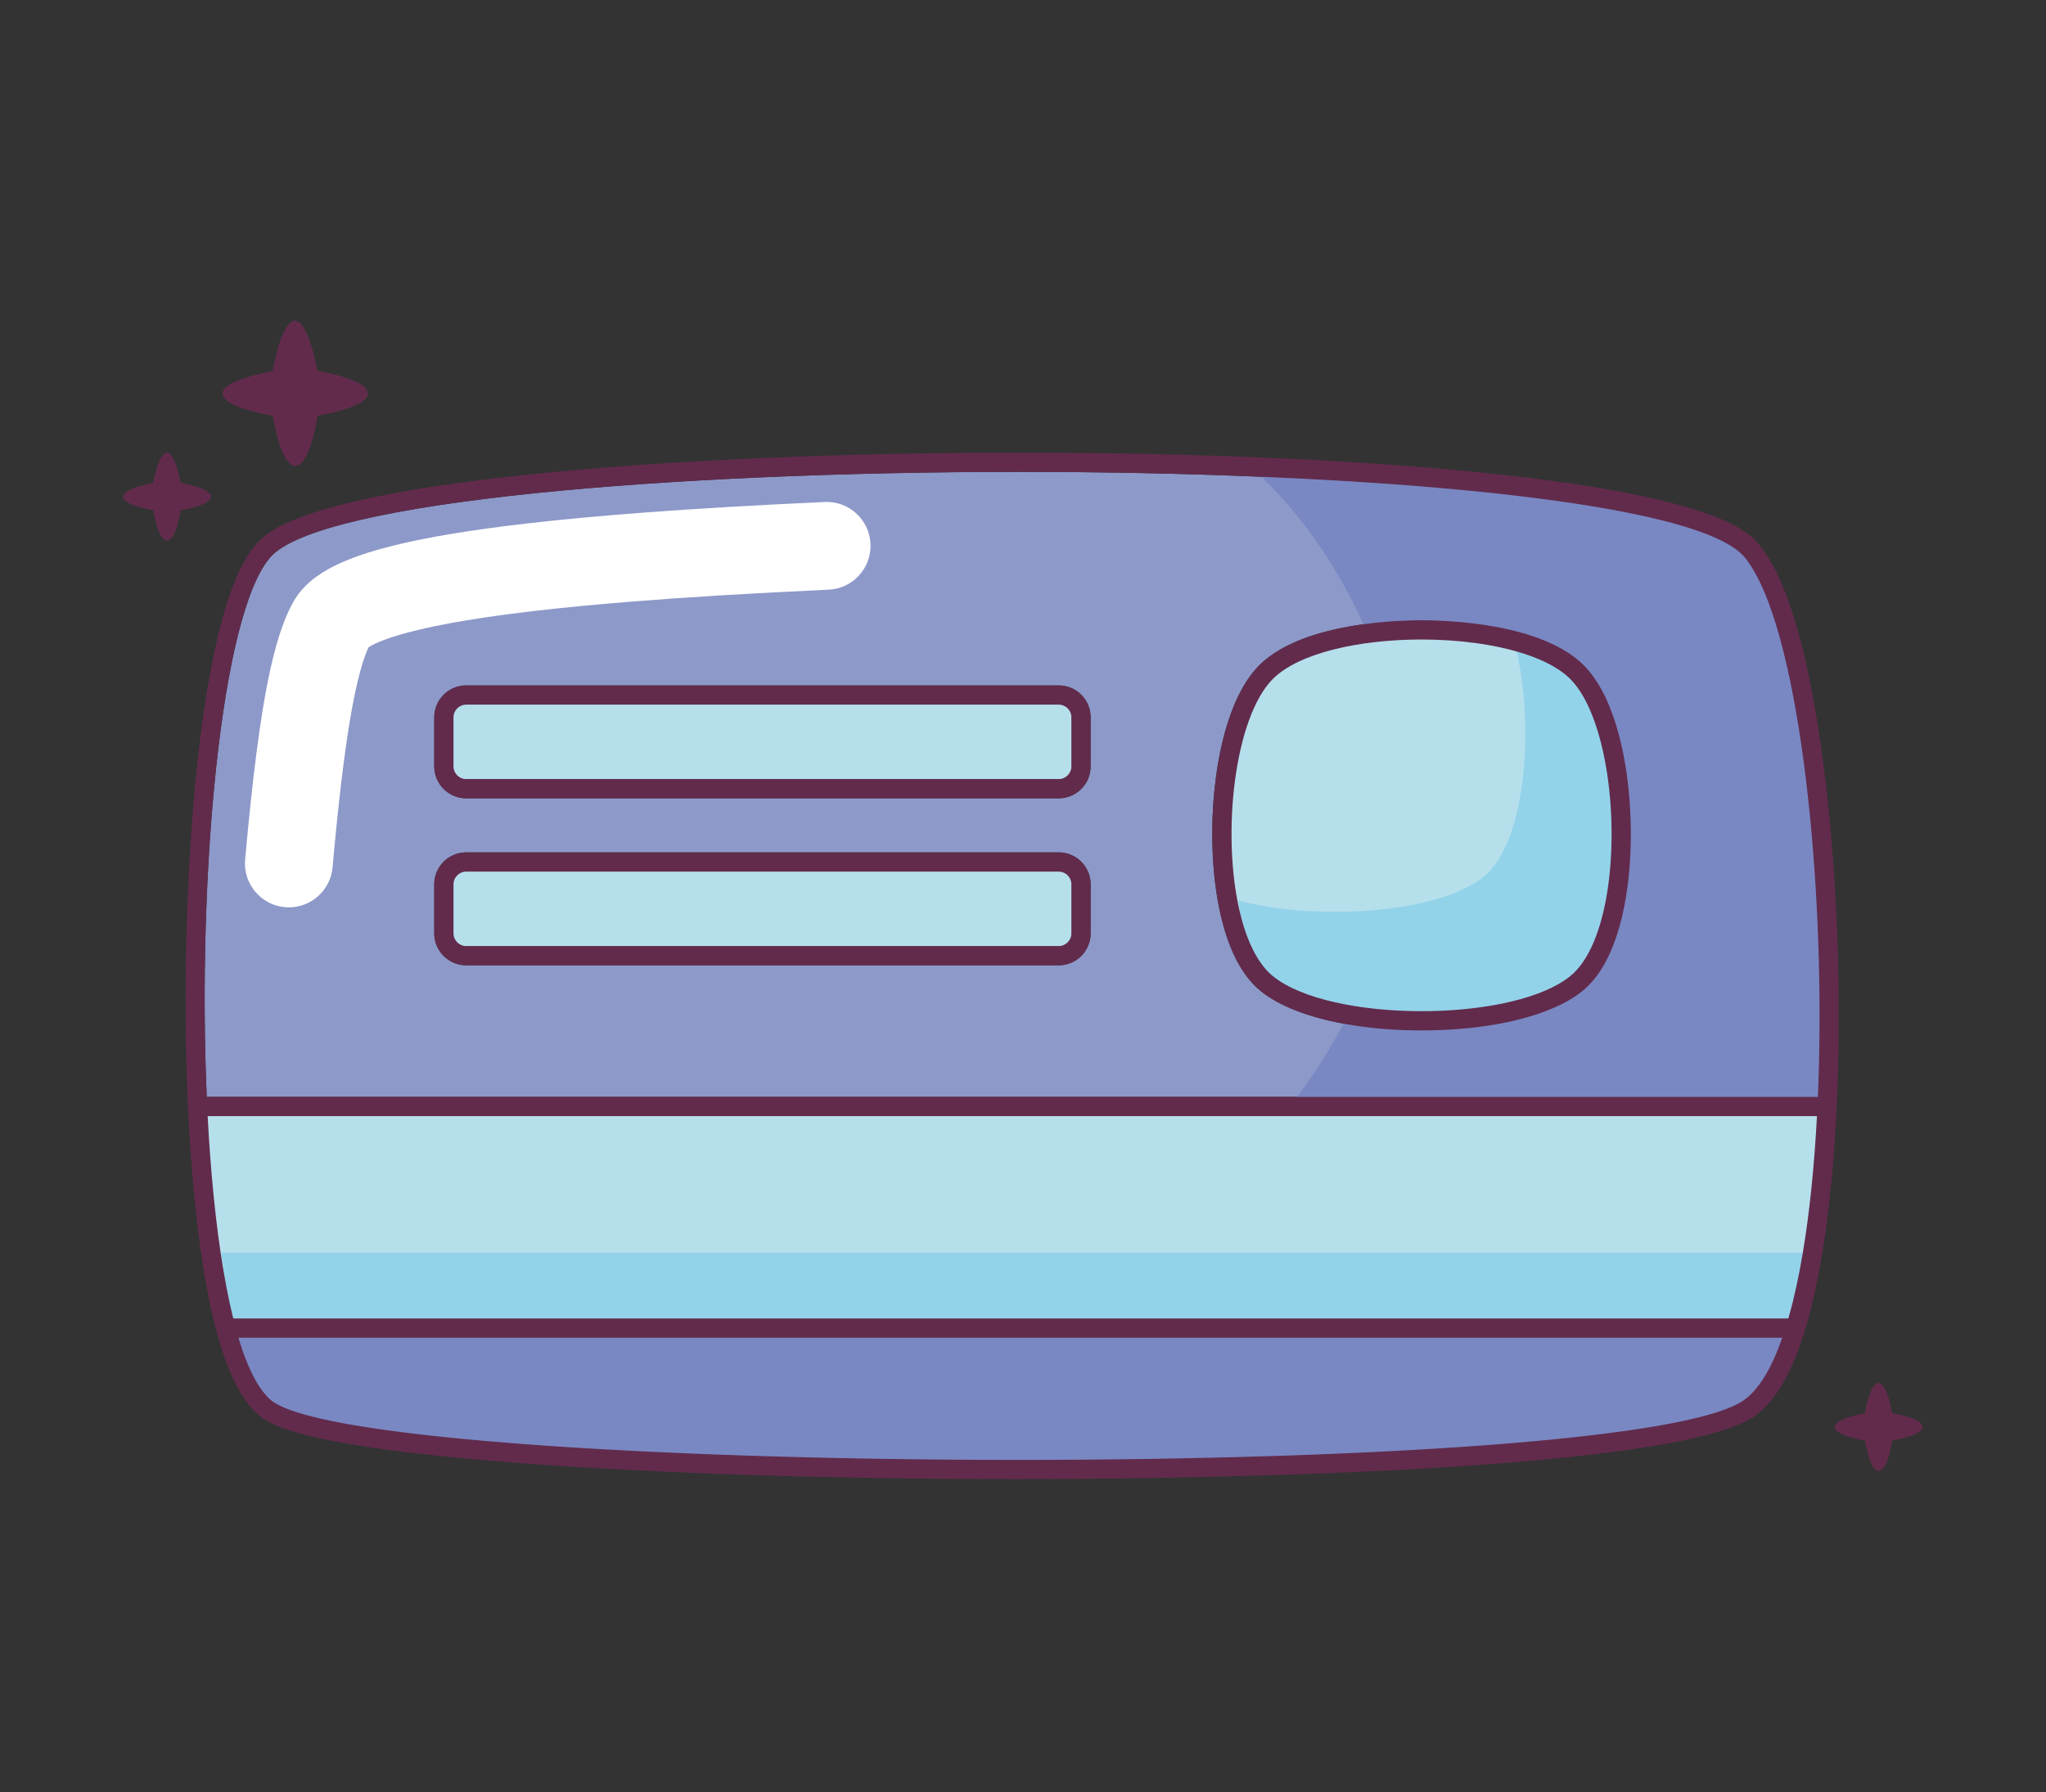 <?xml version="1.0" encoding="utf-8"?>
<!-- Generator: Adobe Illustrator 27.5.0, SVG Export Plug-In . SVG Version: 6.00 Build 0)  -->
<svg version="1.1" id="Capa_1" xmlns="http://www.w3.org/2000/svg" xmlns:xlink="http://www.w3.org/1999/xlink" x="0px" y="0px"
	 viewBox="0 0 2267 1986" style="enable-background:new 0 0 2267 1986;" xml:space="preserve">
<rect x="0" y="0" width="2267" height="1986" fill="#333333" stroke="none"/>
<path style="fill:#8D99C9;" d="M1511.246,691.715c-26.685-60.053-64.958-117.204-112.422-163.313
	c-86.48-3.653-177.683-5.469-269.121-5.469c-385.511,0-774.959,32.195-829.922,94.322c-55.507,62.74-81.202,355.597-70.713,598.436
	c0.342-0.016,0.672-0.104,1.016-0.104h1208.012c19.245-25.762,36.423-52.849,51.269-81.028c-39.57-7.288-71.983-19.714-92.37-36.188
	c-41.138-33.242-50.962-107.748-53.156-149.201c-4.013-75.823,10.348-170.741,51.481-211.873
	C1422.941,709.675,1470.714,697.248,1511.246,691.715z M410.858,715.039c-1.238,0.688-2.199,1.297-2.887,1.763
	c-1.035,2.099-2.246,4.83-3.519,8.208c-1.899,5.01-3.925,11.307-5.929,18.644c-4.027,14.692-7.954,33.509-11.582,55.35
	c-7.29,43.742-13.448,99.571-19.125,162.229v0c-2.394,26.388-25.727,45.838-52.115,43.444
	c-26.388-2.394-45.839-25.726-43.445-52.114c3.798-41.843,7.814-81.044,12.368-116.578c4.564-35.554,9.627-67.385,15.763-94.977
	c4.116-18.422,8.659-34.943,14.325-49.961c3.26-8.592,6.884-16.715,11.387-24.586c3.365-5.861,7.278-10.834,11.353-15.122
	c4.086-4.291,8.35-7.922,12.704-11.151c8.722-6.432,17.822-11.349,27.523-15.74c19.368-8.677,41.407-15.261,66.838-21.22
	c16.93-3.941,35.302-7.511,55.028-10.809c26.296-4.394,54.995-8.298,85.682-11.818c40.911-4.691,85.349-8.698,132.116-12.181
	c62.352-4.642,128.84-8.35,196.421-11.445c26.468-1.212,48.908,19.262,50.12,45.73c1.212,26.468-19.262,48.908-45.73,50.12
	c-77.335,3.542-152.935,7.885-221.773,13.463c-68.812,5.567-130.945,12.406-180.731,20.722
	c-33.139,5.508-60.873,11.768-80.462,18.115C424.031,708.702,415.561,712.372,410.858,715.039z M1208.431,1034.386
	c0,19.488-15.854,35.342-35.342,35.342H516.513c-19.488,0-35.342-15.854-35.342-35.342v-54.417
	c0-19.488,15.854-35.343,35.342-35.343h656.576c19.488,0,35.342,15.855,35.342,35.343V1034.386z M1208.431,849.337
	c0,19.488-15.854,35.342-35.342,35.342H516.513c-19.488,0-35.342-15.854-35.342-35.342v-54.417
	c0-19.487,15.854-35.342,35.342-35.342h656.576c19.488,0,35.342,15.854,35.342,35.342V849.337z"/>
<path style="fill:#93D3EA;" d="M1997.677,1386.978H244.352c-0.193,0-0.377,0.083-0.505,0.229c-0.128,0.151-0.182,0.344-0.154,0.536
	c0.799,5.388,1.71,11.151,2.782,17.621c0.232,1.4,0.468,2.795,0.706,4.185c1.949,11.442,4.06,22.478,6.273,32.807
	c0.279,1.302,0.557,2.588,0.841,3.879c1.299,5.903,2.408,10.682,3.49,15.039c0.073,0.296,0.339,0.505,0.646,0.505h1723.124
	c0.296,0,0.556-0.198,0.64-0.484c1.254-4.368,2.54-9.146,4.034-15.05c0.26-1.026,0.521-2.051,0.776-3.082l0.193-0.776
	c2.561-10.396,4.977-21.443,7.184-32.827c0.271-1.39,0.536-2.785,0.802-4.186c1.203-6.372,2.233-12.134,3.16-17.73
	C1998.343,1387.274,1998.046,1386.978,1997.677,1386.978z"/>
<path style="fill:#93D3EA;" d="M1373.517,1012.546c0.703,2.884,1.463,5.789,2.27,8.631l0.234,0.828
	c0.271,0.953,0.542,1.9,0.817,2.837c0.479,1.593,0.969,3.16,1.473,4.717c0.609,1.858,1.234,3.675,1.88,5.476
	c0.573,1.598,1.166,3.165,1.77,4.717c0.64,1.655,1.301,3.279,1.978,4.872l0.385,0.911c0.297,0.703,0.594,1.4,0.901,2.093
	c0.968,2.14,2.025,4.316,3.222,6.648c0.422,0.807,0.843,1.593,1.27,2.384c1.337,2.468,2.561,4.587,3.753,6.476
	c0.14,0.219,0.286,0.432,0.426,0.64l0.308,0.453c1.197,1.848,2.493,3.696,3.847,5.487l0.38,0.51
	c0.203,0.271,0.406,0.541,0.609,0.807c1.473,1.874,3.04,3.686,4.654,5.394c0.229,0.245,0.463,0.479,0.698,0.713l0.343,0.344
	c1.937,1.968,3.603,3.498,5.242,4.826c7.835,6.325,17.955,12.072,30.084,17.075c22.27,9.193,51.385,15.862,84.208,19.282
	l2.613,0.271c7.22,0.708,14.602,1.26,21.947,1.64c8.798,0.463,17.637,0.697,26.273,0.697c67.393,0,126.707-12.795,158.676-34.232
	c2.311-1.547,4.482-3.139,6.45-4.732c24.909-20.125,36.164-61.776,41.213-93.172c6.507-40.423,6.507-88.357,0-131.517
	c-0.161-1.093-0.339-2.187-0.516-3.275c-1.072-6.762-2.332-13.509-3.753-20.052c-1.093-5.06-2.124-9.417-3.144-13.327
	c-1.947-7.45-4.128-14.592-6.476-21.224c-7.496-21.146-16.674-37.242-27.273-47.841c-1.687-1.681-3.597-3.394-5.674-5.081
	c-0.516-0.416-1.062-0.817-1.609-1.223l-1.452-1.083c-1.088-0.817-2.171-1.634-3.332-2.426c-0.854-0.578-1.754-1.135-2.661-1.697
	l-1.447-0.901c-0.953-0.599-1.911-1.197-2.91-1.77c-1.437-0.828-2.936-1.624-4.451-2.411l-0.479-0.255
	c-0.869-0.453-1.744-0.911-2.64-1.354c-1.666-0.817-3.472-1.661-5.356-2.499c-0.885-0.395-1.776-0.786-2.687-1.176
	c-2.197-0.932-4.258-1.764-6.299-2.545c-0.698-0.266-1.395-0.526-2.098-0.781c-2.624-0.968-5.024-1.811-7.34-2.577l-1.276-0.406
	c-3.082-0.989-5.872-1.838-8.532-2.592c-0.224-0.052-0.464-0.01-0.641,0.156c-0.172,0.161-0.245,0.401-0.192,0.63
	c19.579,87.982,9.579,211.732-36.081,248.625c-51.963,41.994-188.941,48.361-272.118,25.805c-0.219-0.062-0.458,0.005-0.625,0.156
	c-0.166,0.156-0.245,0.385-0.203,0.614c0.781,4.139,1.671,8.371,2.645,12.567
	C1373.048,1010.646,1373.283,1011.598,1373.517,1012.546z"/>
<path style="fill:#7988C3;" d="M2006.011,903.044c-11.468-115.296-30.922-206.537-54.795-256.965
	c-5.721-12.077-11.749-21.921-17.918-29.256c-1.026-1.213-2.27-2.494-3.904-4.019c-0.349-0.328-0.708-0.651-1.073-0.973
	c-1.661-1.463-3.233-2.738-4.821-3.894l-0.478,0.478c0,0-0.001,0-0.001,0l0.25-0.639c-1.552-1.119-3.358-2.316-5.524-3.654
	c-0.489-0.302-0.983-0.609-1.489-0.906c-2.389-1.421-4.482-2.588-6.564-3.66c-0.12-0.067-0.245-0.13-0.37-0.187l-0.177-0.089
	c-1.999-1.026-4.294-2.129-7.017-3.373l-0.296-0.13c-0.51-0.235-1.02-0.464-1.541-0.693c-2.842-1.26-5.555-2.4-8.288-3.478
	c-0.26-0.104-0.541-0.208-0.854-0.322c-2.697-1.057-5.528-2.103-8.407-3.118c-0.723-0.266-1.437-0.516-2.171-0.77
	c-3.456-1.197-6.695-2.27-9.901-3.285l-1.208-0.365c-3.108-0.968-6.387-1.947-9.745-2.905l-0.401-0.115
	c-0.656-0.193-1.312-0.38-1.973-0.562c-3.977-1.125-7.731-2.134-11.469-3.103l-1.53-0.385c-3.587-0.911-7.273-1.817-11.031-2.712
	l-0.854-0.203c-0.573-0.135-1.145-0.271-1.723-0.406c-4.524-1.056-8.756-2.009-12.931-2.91l-1.848-0.39
	c-4.019-0.854-8.121-1.703-12.301-2.541l-2.645-0.526c-4.69-0.927-9.464-1.833-14.352-2.728l-2.155-0.385
	c-4.435-0.802-8.949-1.593-13.54-2.374l-2.634-0.448c-5.138-0.864-10.37-1.707-15.7-2.551l-2.4-0.37
	c-4.862-0.75-9.797-1.494-14.81-2.223l-2.525-0.37c-5.565-0.802-11.224-1.587-16.965-2.358l-2.687-0.359
	c-5.258-0.697-10.583-1.384-15.981-2.061l-2.348-0.296c-5.987-0.745-12.052-1.468-18.189-2.181
	c-0.948-0.109-1.895-0.219-2.838-0.323c-5.736-0.661-11.531-1.307-17.387-1.936l-1.89-0.208c-6.387-0.682-12.853-1.354-19.381-2.004
	l-2.988-0.296c-6.148-0.604-12.348-1.203-18.62-1.786l-1.557-0.146c-6.731-0.619-13.54-1.233-20.406-1.817l-3.15-0.276
	c-6.543-0.557-13.15-1.104-19.813-1.63l-1.145-0.094c-7.09-0.562-14.253-1.109-21.473-1.64l-2.978-0.213
	c-7.147-0.521-14.337-1.031-21.708-1.526c-7.428-0.505-14.925-0.989-22.468-1.457l-3.087-0.188
	c-14.685-0.911-29.985-1.775-45.467-2.582l-3.316-0.172c-15.06-0.776-30.755-1.51-46.649-2.191l-1.561-0.068
	c-0.266,0.031-0.531,0.151-0.635,0.406c-0.109,0.255-0.047,0.552,0.151,0.744c45.811,44.504,84.635,100.902,112.272,163.106
	c0.125,0.271,0.411,0.448,0.697,0.39c27.617-3.774,51.808-4.336,63.77-4.336c30.401,0,133.173,3.586,179.311,49.73
	c40.99,40.984,55.295,135.687,51.287,211.362c-2.187,41.339-11.963,115.63-52.906,148.717
	c-33.644,27.184-100.07,43.41-177.692,43.41c-30.297,0-59.1-2.478-85.618-7.361c-0.281-0.021-0.573,0.089-0.708,0.343
	c-14.68,27.867-31.911,55.102-51.214,80.944c-0.151,0.203-0.172,0.474-0.057,0.698c0.109,0.229,0.344,0.369,0.593,0.369h575.159
	c0.156,0,0.302,0.021,0.448,0.042c0.167,0.026,0.339,0.047,0.51,0.057h0.031c0.166,0,0.328-0.063,0.448-0.177
	c0.135-0.12,0.208-0.287,0.219-0.464c4.201-99.908,1.161-209.722-8.558-309.22L2006.011,903.044z"/>
<path style="fill:#7988C3;" d="M1974.808,1481.768H264.22c-0.211,0-0.408,0.099-0.534,0.271c-0.127,0.166-0.164,0.385-0.104,0.588
	c0.589,1.968,1.19,3.889,1.793,5.799l0.328,1.046c0.187,0.599,0.375,1.197,0.564,1.78c1.034,3.17,2.072,6.206,3.082,9.006
	c0.182,0.505,0.365,0.99,0.547,1.479l0.323,0.859c0.833,2.254,1.679,4.457,2.538,6.596c0.344,0.854,0.69,1.718,1.038,2.556
	c1.218,2.926,2.306,5.419,3.324,7.616l0.203,0.443c1.048,2.244,2.212,4.571,3.555,7.111c0.276,0.526,0.56,1.041,0.841,1.551
	l0.234,0.427c0.971,1.77,1.981,3.509,2.996,5.169l0.31,0.51c0.19,0.323,0.38,0.641,0.573,0.943c1.278,2.014,2.593,3.936,3.907,5.711
	c0.177,0.239,0.359,0.469,0.541,0.698l0.359,0.458c1.059,1.385,2.163,2.722,3.282,3.983l0.208,0.234
	c0.315,0.354,0.632,0.708,0.953,1.052c1.595,1.702,2.951,3.019,4.266,4.149c0.791,0.677,1.684,1.364,2.65,2.035
	c0.164,0.12,0.346,0.234,0.531,0.349l0.432,0.281c0.695,0.458,1.388,0.921,2.163,1.38c0.242,0.146,0.508,0.286,0.773,0.427
	l0.856,0.473c0.633,0.354,1.266,0.708,1.957,1.062c0.32,0.161,0.661,0.323,1.002,0.484l1.213,0.578
	c0.593,0.291,1.189,0.578,1.832,0.869c0.395,0.178,0.814,0.349,1.236,0.526l1.237,0.52c0.664,0.286,1.322,0.568,2.028,0.849
	c0.45,0.177,0.924,0.354,1.398,0.531l1.522,0.578c0.664,0.25,1.327,0.505,2.025,0.755c0.5,0.177,1.02,0.354,1.543,0.531l0.999,0.339
	c0.94,0.323,1.866,0.646,2.85,0.963c0.599,0.192,1.226,0.385,1.851,0.583l1.655,0.515c0.758,0.234,1.518,0.474,2.311,0.708
	l3.894,1.109c0.762,0.219,1.533,0.437,2.327,0.656c0.773,0.203,1.569,0.411,2.366,0.619l0.791,0.208
	c1.158,0.307,2.306,0.609,3.506,0.911l3.93,0.958c1.034,0.249,2.064,0.499,3.129,0.749c0.987,0.229,2.004,0.458,3.019,0.687
	l1.158,0.26c1.085,0.239,2.171,0.484,3.285,0.729c0.929,0.203,1.882,0.401,2.838,0.599l1.022,0.214
	c1.323,0.281,2.64,0.557,3.998,0.838l4.36,0.859c1.294,0.255,2.588,0.51,3.91,0.76l2.757,0.516l39.051,6.398
	c1.648,0.239,3.293,0.479,4.963,0.713c1.328,0.187,2.665,0.375,4.014,0.557l6.382,0.88l27.726,3.478
	c1.801,0.213,3.611,0.426,5.435,0.635c2.038,0.234,4.097,0.469,6.164,0.698c1.845,0.208,3.696,0.416,5.565,0.619l12.007,1.28
	c2.137,0.224,4.284,0.442,6.445,0.661c1.944,0.198,3.899,0.396,5.864,0.589c2.191,0.219,4.396,0.437,6.614,0.65
	c1.988,0.193,3.987,0.385,5.994,0.573l33.114,2.957c2.088,0.177,4.186,0.349,6.291,0.52c2.4,0.198,4.807,0.396,7.233,0.589
	l6.507,0.515c2.439,0.193,4.883,0.38,7.346,0.568c2.147,0.166,4.313,0.328,6.476,0.489l7.603,0.562
	c2.191,0.161,4.401,0.317,6.611,0.473l14.321,1c2.642,0.182,5.284,0.359,7.944,0.536l14.75,0.953
	c2.205,0.141,4.43,0.276,6.651,0.416l8.308,0.51c2.259,0.135,4.534,0.271,6.804,0.401l0.169,0.011
	c2.71,0.161,5.419,0.323,8.147,0.479l23.027,1.27c2.658,0.141,5.31,0.281,7.981,0.422l23.952,1.193
	c2.548,0.125,5.091,0.245,7.652,0.364c2.645,0.125,5.31,0.25,7.968,0.37l0.312,0.016c2.631,0.119,5.26,0.239,7.905,0.354
	c2.571,0.115,5.164,0.229,7.746,0.339l8.54,0.369c2.655,0.109,5.326,0.219,7.991,0.323l8.436,0.344
	c2.751,0.109,5.523,0.219,8.287,0.323l93.201,3.035c11.536,0.307,23.137,0.599,34.8,0.864l77.302,1.426
	c3.735,0.057,7.47,0.109,11.211,0.156l35.638,0.406l89.996,0.432l35.186-0.057l87.685-0.703l72.839-1.218
	c26.893-0.562,53.676-1.25,79.595-2.046l0.719-0.021c4.009-0.12,8.001-0.25,11.989-0.38l4.774-0.156
	c3.847-0.125,7.668-0.255,11.495-0.39l4.841-0.167c3.857-0.135,7.694-0.276,11.531-0.416l4.804-0.177
	c3.608-0.135,7.194-0.276,10.781-0.416l5.424-0.214c3.56-0.14,7.095-0.286,10.63-0.437l37.101-1.645
	c3.29-0.156,6.559-0.318,9.828-0.479l21.151-1.078c3.061-0.161,6.101-0.328,9.141-0.495l5.992-0.328
	c3.102-0.172,6.184-0.349,9.266-0.526l5.664-0.328c2.977-0.177,5.929-0.354,8.886-0.531l5.94-0.365
	c3.051-0.188,6.07-0.38,9.089-0.573l20.026-1.323c2.853-0.193,5.685-0.39,8.511-0.588l5.648-0.401
	c2.832-0.203,5.638-0.411,8.438-0.619l5.466-0.406c2.826-0.213,5.627-0.427,8.418-0.646c1.775-0.135,3.556-0.276,5.315-0.416
	c2.754-0.219,5.487-0.438,8.21-0.661c1.77-0.141,3.54-0.287,5.299-0.432c2.697-0.224,5.372-0.453,8.038-0.682
	c1.739-0.146,3.472-0.297,5.195-0.448l20.516-1.864c1.811-0.172,3.613-0.344,5.408-0.521c2.405-0.229,4.8-0.463,7.179-0.697
	l5.221-0.526c2.384-0.239,4.758-0.484,7.121-0.729l5.044-0.531c2.343-0.25,4.67-0.5,6.981-0.755
	c1.666-0.182,3.321-0.365,4.971-0.552c2.249-0.25,4.487-0.505,6.705-0.76c1.661-0.188,3.306-0.38,4.94-0.573l6.538-0.781
	l26.591-3.436c1.973-0.271,3.93-0.542,5.867-0.818l4.529-0.656c1.911-0.276,3.811-0.557,5.685-0.838l4.394-0.672
	c1.833-0.281,3.66-0.568,5.451-0.854c1.062-0.161,2.114-0.333,3.155-0.505l1.229-0.198c1.723-0.281,3.441-0.562,5.143-0.849
	c1.432-0.239,2.842-0.484,4.248-0.729l1.65-0.286c1.119-0.193,2.238-0.385,3.336-0.583c1.364-0.245,2.702-0.489,4.045-0.739
	c1.609-0.291,3.222-0.588,4.8-0.89c1.218-0.229,2.411-0.464,3.608-0.698l1.785-0.349c1.046-0.208,2.093-0.411,3.113-0.62
	l3.717-0.771c1.484-0.307,2.978-0.619,4.425-0.932c1.145-0.245,2.269-0.495,3.394-0.75l0.219-0.052
	c1.385-0.302,2.775-0.614,4.123-0.921c0.776-0.182,1.526-0.365,2.28-0.542l1.775-0.427c1.124-0.27,2.254-0.536,3.352-0.812
	c0.895-0.219,1.764-0.442,2.634-0.666l1.895-0.489c0.833-0.219,1.661-0.432,2.468-0.646c0.833-0.224,1.64-0.448,2.447-0.677
	l1.791-0.494c0.802-0.224,1.598-0.442,2.368-0.666c0.776-0.229,1.526-0.453,2.275-0.682l1.484-0.447
	c0.828-0.25,1.656-0.5,2.452-0.75c0.693-0.219,1.359-0.442,2.025-0.661l1.978-0.651c0.614-0.203,1.223-0.401,1.817-0.603
	c0.609-0.214,1.192-0.427,1.77-0.635l1.588-0.578c0.687-0.245,1.374-0.489,2.035-0.734c0.557-0.213,1.088-0.427,1.619-0.646
	l1.833-0.729c0.515-0.203,1.025-0.406,1.52-0.614c0.489-0.208,0.953-0.416,1.416-0.625l1.734-0.77
	c0.479-0.214,0.958-0.422,1.411-0.635c0.557-0.265,1.083-0.536,1.608-0.806l1.005-0.5c0.51-0.25,1.026-0.505,1.499-0.76
	c0.51-0.271,0.979-0.546,1.452-0.823l1.208-0.692c0.349-0.193,0.697-0.39,1.02-0.588c0.672-0.416,1.281-0.833,1.895-1.255
	l0.734-0.489c0.203-0.13,0.411-0.26,0.599-0.396c16.07-11.593,30.287-34.873,42.26-69.184c0.068-0.203,0.036-0.427-0.088-0.604
	C1975.225,1481.872,1975.022,1481.768,1974.808,1481.768z"/>
<path style="fill:#B6DFEC;" d="M2013.226,1236.246H230.083c-0.182,0-0.357,0.073-0.484,0.208c-0.125,0.13-0.19,0.312-0.182,0.494
	c2.951,56.066,7.746,106.634,14.272,150.643c-0.005,0.047-0.003,0.099,0.005,0.151c0.799,5.388,1.71,11.151,2.782,17.621
	c0.055,0.328,0.339,0.557,0.659,0.557c0.036,0,0.073-0.005,0.109-0.011c0.361-0.057,0.609-0.401,0.549-0.765
	c-0.013-0.068-0.023-0.135-0.034-0.203c-0.901-5.43-1.773-10.979-2.616-16.632h1752.534c0.328,0,0.603-0.234,0.656-0.557
	c7.34-43.942,12.577-94.677,15.56-150.805c0.01-0.182-0.057-0.364-0.182-0.494
	C2013.585,1236.319,2013.408,1236.246,2013.226,1236.246z"/>
<path style="fill:#B6DFEC;" d="M1680.753,722.728c-0.002,0.057-0.39-1.512-0.713-1.603c-0.047-0.016-0.094-0.021-0.141-0.026
	c-29.949-8.454-66.742-13.066-104.796-13.066c-74.822,0-138.113,16.809-165.183,43.868c-42.15,42.156-55.092,162.169-39.75,245.033
	c0,0.058,0,0.115,0.01,0.177c0.781,4.139,1.671,8.371,2.645,12.567c0.083,0.354,0.422,0.588,0.802,0.5
	c0.359-0.083,0.583-0.443,0.5-0.802c-0.87-3.727-1.677-7.553-2.416-11.463c30.959,8.257,69.184,12.551,107.712,12.551
	c65.472,0,131.772-12.416,164.537-38.887C1689.811,934.528,1700.092,811.022,1680.753,722.728z"/>
<path style="fill:#B6DFEC;" d="M516.513,864.022h656.579c8.1,0,14.685-6.586,14.685-14.685v-54.415
	c0-8.095-6.585-14.685-14.685-14.685H516.513c-8.098,0-14.686,6.59-14.686,14.685v54.415
	C501.827,857.436,508.415,864.022,516.513,864.022z"/>
<path style="fill:#B6DFEC;" d="M516.513,1049.074h656.579c8.1,0,14.685-6.59,14.685-14.685v-54.421
	c0-8.095-6.585-14.686-14.685-14.686H516.513c-8.098,0-14.686,6.591-14.686,14.686v54.421
	C501.827,1042.484,508.415,1049.074,516.513,1049.074z"/>
<path style="fill:#FFFFFF;" d="M913.735,556.311c-74.486,3.41-138.743,7.153-196.438,11.442
	c-48.981,3.649-93.443,7.747-132.145,12.187c-31.69,3.639-60.53,7.616-85.715,11.827c-20.513,3.426-38.527,6.966-55.071,10.812
	c-27.89,6.539-49.166,13.296-66.961,21.26c-10.977,4.971-19.761,10-27.643,15.815c-4.807,3.561-8.99,7.236-12.793,11.229
	c-4.584,4.825-8.329,9.813-11.448,15.247c-4.196,7.335-7.829,15.18-11.434,24.686c-5.302,14.055-9.865,29.959-14.352,50.047
	c-5.685,25.571-10.843,56.659-15.773,95.041c-4.123,32.182-8.168,70.319-12.369,116.598c-2.423,26.716,17.335,50.417,44.048,52.838
	c1.489,0.135,2.965,0.203,4.433,0.203c24.852,0,46.117-19.027,48.405-44.249c6.429-70.959,12.504-122.49,19.121-162.184
	c3.662-22.046,7.553-40.646,11.564-55.279c1.944-7.116,3.933-13.368,5.914-18.59c1.091-2.9,2.238-5.586,3.412-7.986
	c0.581-0.39,1.484-0.963,2.694-1.64c5.338-3.025,14.388-6.71,24.212-9.854c19.633-6.362,47.424-12.619,80.363-18.095
	c47.008-7.85,107.797-14.815,180.678-20.708c63.046-5.112,135.58-9.516,221.75-13.467c26.789-1.229,47.588-24.024,46.365-50.818
	C963.324,575.88,940.555,555.005,913.735,556.311z"/>
<path style="fill:#622B4C;" d="M2096.851,1566.174l-0.214-0.214c-0.807-4.274-6.596-33.342-15.07-33.342h-0.026
	c-9.423,0.068-14.576,30.23-15.086,33.348l-0.213,0.214c-4.28,0.78-33.343,6.387-33.343,15.091c0,9.428,30.209,14.582,33.343,15.092
	l0.213,0.213c0.495,3.123,5.518,33.348,15.092,33.348c9.88,0,14.633-30.209,15.102-33.353l0.208-0.208
	c3.134-0.51,33.343-5.664,33.343-15.092C2130.199,1571.843,2099.974,1566.684,2096.851,1566.174z"/>
<path style="fill:#622B4C;" d="M233.68,550.346c0-9.428-30.219-14.581-33.345-15.092l-0.221-0.219
	c-0.805-4.268-6.588-33.337-15.06-33.337h-0.029c-9.425,0.062-14.581,30.23-15.089,33.343l-0.219,0.219
	c-4.282,0.781-33.34,6.382-33.34,15.086c0,9.428,30.219,14.581,33.345,15.092l0.213,0.213c0.495,3.129,5.521,33.348,15.094,33.348
	c9.875,0,14.625-30.204,15.094-33.353l0.211-0.208C203.461,564.927,233.68,559.774,233.68,550.346z"/>
<path style="fill:#622B4C;" d="M301.842,460.604l0.554,0.557c0.674,4.306,8.977,55.228,24.688,55.228
	c16.218,0,24.05-50.891,24.688-55.232l0.552-0.552c4.31-0.692,55.227-9.214,55.227-24.685c0-15.472-50.93-23.993-55.227-24.686
	l-0.562-0.562c-0.799-4.233-10.711-55.217-24.641-55.217h-0.042c-15.466,0.104-23.991,50.932-24.683,55.227l-0.557,0.557
	c-4.248,0.776-55.225,10.364-55.225,24.68C246.614,451.39,297.529,459.912,301.842,460.604z"/>
<path style="fill:#622B4C;" d="M2034.256,1242.658c0.072-1.282,0.155-2.538,0.223-3.826c0.057-0.633,0.085-1.274,0.085-1.922
	c0-0.03-0.009-0.058-0.009-0.089c5.329-101.218,3.209-214.816-6.565-321.05c-8.429-91.612-29.885-253.995-78.888-312.243
	c-10.781-12.814-43.587-51.809-294.411-78.482c-142.115-15.113-328.56-23.436-524.987-23.436
	c-199.923,0.001-392.095,8.516-541.118,23.978c-260.047,26.981-293.712,65.033-304.775,77.538
	c-67.599,76.409-86.453,410.78-75.013,634.757c0.002,0.05-0.01,0.098-0.008,0.148c0.036,0.693,0.08,1.37,0.117,2.061
	c0.575,11.032,1.224,21.793,1.945,32.234c11.233,162.788,36.484,262.093,75.05,295.155c11.363,9.741,41.546,35.616,300.222,54.653
	c149.372,10.993,341.856,17.046,541.994,17.046c120.116,0,724.022-3.403,817.144-70.596c22.979-16.58,41.842-50.418,56.493-100.807
	c0.088-0.266,0.218-0.508,0.295-0.779c0.294-1.022,0.573-2.103,0.862-3.139c0.433-1.539,0.859-3.106,1.285-4.674
	c0.795-2.948,1.574-5.962,2.343-9.02c1.226-4.848,2.413-9.849,3.571-14.963c0.207-0.918,0.419-1.809,0.624-2.736
	c0.865-3.898,1.705-7.887,2.531-11.935c0.004-0.021,0.008-0.042,0.012-0.061c4.603-22.576,8.627-47.377,12.001-74.63
	c0.332-2.688,0.62-5.492,0.94-8.217c0.105-0.898,0.206-1.811,0.31-2.714c0.919-7.99,1.779-16.12,2.583-24.396
	c0.209-2.157,0.424-4.301,0.627-6.478c0.366-3.953,0.718-7.929,1.058-11.94c0.315-3.693,0.609-7.432,0.902-11.18
	c0.367-4.731,0.721-9.484,1.053-14.285c0.33-4.753,0.647-9.534,0.943-14.367C2033.89,1249.073,2034.076,1245.875,2034.256,1242.658z
	 M1932.786,1551.293c-0.312,0.225-0.682,0.446-1.01,0.67c-0.706,0.483-1.4,0.968-2.177,1.445c-0.514,0.317-1.097,0.627-1.64,0.942
	c-0.663,0.381-1.297,0.766-2.004,1.144c-0.634,0.34-1.338,0.673-2.007,1.01c-0.69,0.346-1.35,0.695-2.078,1.038
	c-0.717,0.339-1.502,0.673-2.256,1.009c-0.756,0.338-1.485,0.676-2.277,1.01c-0.789,0.332-1.64,0.66-2.464,0.989
	c-0.826,0.329-1.627,0.662-2.488,0.989c-0.887,0.337-1.836,0.669-2.761,1.003c-0.867,0.312-1.71,0.628-2.609,0.938
	c-0.963,0.333-1.984,0.66-2.984,0.989c-0.936,0.307-1.851,0.618-2.819,0.923c-1.031,0.325-2.116,0.646-3.183,0.968
	c-1,0.301-1.981,0.605-3.012,0.904c-1.12,0.325-2.29,0.645-3.445,0.965c-1.045,0.291-2.073,0.583-3.147,0.871
	c-1.205,0.323-2.458,0.641-3.7,0.96c-1.092,0.281-2.169,0.563-3.29,0.842c-1.271,0.316-2.589,0.628-3.897,0.94
	c-1.161,0.278-2.309,0.556-3.498,0.831c-1.343,0.311-2.732,0.618-4.113,0.925c-1.199,0.268-2.387,0.536-3.613,0.801
	c-1.448,0.313-2.937,0.621-4.422,0.931c-1.23,0.256-2.452,0.513-3.708,0.767c-1.501,0.304-3.041,0.604-4.577,0.904
	c-1.303,0.254-2.598,0.51-3.927,0.761c-1.575,0.299-3.186,0.594-4.795,0.89c-1.341,0.246-2.677,0.493-4.043,0.737
	c-1.638,0.292-3.31,0.58-4.981,0.87c-1.408,0.243-2.813,0.487-4.244,0.728c-1.692,0.284-3.417,0.566-5.141,0.847
	c-1.452,0.236-2.901,0.473-4.377,0.707c-1.794,0.285-3.619,0.567-5.446,0.849c-1.458,0.224-2.914,0.448-4.394,0.67
	c-1.874,0.281-3.775,0.56-5.684,0.837c-1.502,0.219-3.005,0.437-4.527,0.654c-1.936,0.275-3.895,0.547-5.863,0.818
	c-1.54,0.212-3.082,0.425-4.642,0.635c-2.028,0.273-4.08,0.543-6.141,0.812c-1.547,0.202-3.098,0.404-4.664,0.604
	c-2.102,0.268-4.226,0.534-6.362,0.799c-1.583,0.196-3.171,0.392-4.772,0.586c-2.161,0.262-4.341,0.522-6.533,0.78
	c-1.637,0.193-3.281,0.385-4.937,0.575c-2.219,0.256-4.456,0.509-6.708,0.761c-1.647,0.184-3.303,0.367-4.968,0.55
	c-2.31,0.253-4.636,0.504-6.979,0.753c-1.673,0.179-3.355,0.356-5.044,0.532c-2.358,0.245-4.732,0.489-7.121,0.731
	c-1.731,0.175-3.47,0.349-5.217,0.522c-2.378,0.236-4.769,0.47-7.176,0.702c-1.793,0.173-3.597,0.344-5.406,0.516
	c-2.468,0.233-4.947,0.464-7.445,0.693c-1.734,0.159-3.477,0.317-5.224,0.473c-2.602,0.234-5.214,0.467-7.847,0.696
	c-1.722,0.151-3.456,0.3-5.192,0.448c-2.665,0.229-5.34,0.455-8.036,0.679c-1.758,0.146-3.527,0.291-5.297,0.435
	c-2.724,0.222-5.455,0.443-8.208,0.661c-1.763,0.14-3.539,0.278-5.315,0.416c-2.793,0.217-5.593,0.432-8.416,0.645
	c-1.812,0.137-3.638,0.271-5.462,0.406c-2.803,0.207-5.611,0.414-8.442,0.617c-1.873,0.134-3.761,0.267-5.646,0.4
	c-2.828,0.199-5.66,0.398-8.514,0.592c-1.889,0.13-3.792,0.256-5.692,0.384c-2.925,0.195-5.853,0.391-8.805,0.583
	c-1.833,0.119-3.679,0.236-5.522,0.353c-3.019,0.193-6.042,0.385-9.089,0.574c-1.835,0.113-3.686,0.224-5.53,0.336
	c-3.089,0.187-6.179,0.375-9.293,0.558c-1.881,0.11-3.776,0.218-5.665,0.327c-3.079,0.177-6.16,0.354-9.264,0.527
	c-1.988,0.111-3.993,0.22-5.992,0.329c-3.04,0.166-6.079,0.332-9.141,0.495c-1.988,0.105-3.991,0.208-5.988,0.311
	c-3.186,0.165-6.371,0.33-9.58,0.491c-1.852,0.093-3.72,0.182-5.58,0.274c-3.268,0.161-6.534,0.323-9.824,0.479
	c-1.978,0.093-3.971,0.185-5.956,0.277c-3.284,0.152-6.565,0.306-9.87,0.454c-1.838,0.083-3.692,0.162-5.536,0.243
	c-3.441,0.152-6.88,0.303-10.344,0.45c-1.791,0.076-3.595,0.148-5.392,0.223c-3.535,0.147-7.07,0.295-10.627,0.437
	c-1.802,0.071-3.617,0.14-5.425,0.211c-3.588,0.141-7.175,0.281-10.785,0.417c-1.596,0.06-3.205,0.117-4.806,0.176
	c-3.834,0.142-7.668,0.284-11.524,0.419c-1.608,0.057-3.23,0.11-4.843,0.166c-3.824,0.132-7.646,0.264-11.491,0.392
	c-1.586,0.052-3.185,0.101-4.775,0.152c-3.988,0.13-7.977,0.259-11.985,0.382c-0.238,0.008-0.478,0.014-0.716,0.022
	c-26.139,0.802-52.714,1.481-79.595,2.042c-1.226,0.026-2.447,0.054-3.676,0.079c-3.809,0.078-7.633,0.15-11.453,0.223
	c-1.91,0.036-3.814,0.075-5.727,0.111c-3.734,0.069-7.48,0.132-11.226,0.197c-2.008,0.035-4.011,0.071-6.022,0.104
	c-3.608,0.06-7.226,0.115-10.843,0.17c-2.163,0.033-4.322,0.068-6.488,0.099c-3.56,0.052-7.129,0.099-10.696,0.147
	c-2.232,0.03-4.461,0.062-6.697,0.09c-3.464,0.044-6.936,0.084-10.406,0.123c-2.355,0.027-4.706,0.057-7.064,0.082
	c-3.371,0.036-6.749,0.068-10.125,0.101c-2.467,0.023-4.932,0.05-7.401,0.072c-3.278,0.029-6.56,0.054-9.841,0.08
	c-2.574,0.02-5.146,0.042-7.722,0.06c-3.245,0.023-6.494,0.042-9.742,0.061c-2.625,0.016-5.247,0.033-7.873,0.047
	c-3.205,0.017-6.414,0.03-9.622,0.043c-2.628,0.012-5.258,0.023-7.889,0.032c-3.227,0.012-6.456,0.019-9.686,0.027
	c-2.67,0.006-5.338,0.013-8.008,0.017c-3.195,0.005-6.391,0.008-9.586,0.01c-1.977,0.001-3.952,0.005-5.928,0.005
	c-0.658,0-1.316-0.002-1.973-0.002c-3.508-0.001-7.015-0.006-10.523-0.01c-2.533-0.003-5.067-0.005-7.601-0.01
	c-3.429-0.008-6.858-0.018-10.286-0.029c-2.56-0.008-5.121-0.015-7.68-0.025c-3.371-0.014-6.74-0.031-10.11-0.047
	c-2.664-0.013-5.329-0.026-7.992-0.041c-3.499-0.021-6.993-0.045-10.489-0.069c-2.411-0.017-4.823-0.031-7.233-0.05
	c-3.624-0.028-7.245-0.06-10.867-0.091c-2.404-0.021-4.809-0.041-7.211-0.062c-3.528-0.034-7.051-0.071-10.576-0.109
	c-2.424-0.026-4.85-0.049-7.271-0.076c-3.792-0.043-7.577-0.091-11.363-0.138c-2.14-0.027-4.284-0.051-6.422-0.08
	c-3.742-0.049-7.476-0.103-11.211-0.157c-2.243-0.032-4.49-0.062-6.729-0.096c-3.398-0.052-6.787-0.108-10.178-0.163
	c-2.561-0.042-5.125-0.08-7.682-0.124c-3.433-0.059-6.855-0.122-10.281-0.183c-2.439-0.044-4.883-0.086-7.318-0.132
	c-3.511-0.066-7.011-0.139-10.514-0.208c-2.389-0.047-4.784-0.093-7.169-0.143c-4.018-0.084-8.019-0.173-12.024-0.262
	c-1.8-0.039-3.606-0.077-5.403-0.118c-11.66-0.266-23.262-0.553-34.794-0.862c-2.183-0.059-4.351-0.122-6.529-0.182
	c-3.563-0.098-7.131-0.195-10.681-0.297c-2.593-0.075-5.17-0.155-7.756-0.231c-3.123-0.094-6.253-0.184-9.365-0.281
	c-2.984-0.092-5.95-0.189-8.923-0.285c-2.649-0.085-5.308-0.167-7.949-0.254c-2.825-0.094-5.632-0.192-8.448-0.287
	c-2.876-0.099-5.759-0.195-8.623-0.296c-2.558-0.09-5.097-0.184-7.645-0.277c-3.008-0.108-6.022-0.216-9.015-0.328
	c-2.764-0.104-5.508-0.212-8.26-0.318c-2.765-0.107-5.536-0.212-8.289-0.32c-2.823-0.112-5.625-0.229-8.435-0.343
	c-2.664-0.109-5.335-0.216-7.987-0.328c-2.858-0.12-5.695-0.245-8.54-0.367c-2.584-0.112-5.174-0.223-7.746-0.336
	c-2.75-0.122-5.479-0.248-8.215-0.373c-2.659-0.121-5.323-0.241-7.969-0.366c-2.713-0.127-5.406-0.257-8.105-0.388
	c-2.594-0.125-5.195-0.248-7.775-0.375c-2.805-0.139-5.587-0.28-8.375-0.422c-2.451-0.124-4.908-0.247-7.345-0.374
	c-2.732-0.142-5.443-0.287-8.158-0.432c-2.521-0.135-5.047-0.268-7.553-0.406c-2.635-0.144-5.248-0.292-7.865-0.438
	c-2.479-0.14-4.963-0.277-7.427-0.42c-2.729-0.156-5.437-0.316-8.148-0.476c-2.327-0.136-4.657-0.273-6.969-0.412
	c-2.727-0.164-5.432-0.332-8.139-0.499c-2.277-0.141-4.557-0.281-6.82-0.424c-2.708-0.171-5.394-0.345-8.08-0.52
	c-2.228-0.144-4.457-0.288-6.669-0.435c-2.661-0.176-5.301-0.356-7.94-0.536c-2.219-0.151-4.438-0.302-6.64-0.455
	c-2.575-0.179-5.13-0.361-7.682-0.543c-2.208-0.158-4.417-0.315-6.609-0.474c-2.548-0.186-5.076-0.374-7.601-0.563
	c-2.164-0.162-4.327-0.324-6.474-0.488c-2.463-0.188-4.907-0.378-7.347-0.57c-2.176-0.171-4.348-0.341-6.505-0.514
	c-2.425-0.194-4.832-0.391-7.233-0.588c-2.105-0.172-4.204-0.346-6.289-0.521c-2.368-0.199-4.72-0.4-7.064-0.601
	c-2.121-0.182-4.234-0.366-6.333-0.551c-2.268-0.2-4.52-0.401-6.766-0.604c-2.083-0.187-4.159-0.377-6.222-0.567
	c-2.254-0.208-4.493-0.418-6.721-0.629c-2.008-0.19-4.005-0.381-5.992-0.573c-2.219-0.215-4.422-0.431-6.614-0.649
	c-1.965-0.195-3.919-0.39-5.861-0.589c-2.161-0.22-4.308-0.44-6.442-0.662c-1.916-0.2-3.82-0.401-5.714-0.603
	c-2.112-0.225-4.211-0.452-6.294-0.68c-1.866-0.204-3.717-0.41-5.56-0.616c-2.067-0.232-4.124-0.464-6.162-0.699
	c-1.825-0.209-3.632-0.422-5.434-0.634c-1.984-0.233-3.958-0.468-5.914-0.704c-1.794-0.218-3.569-0.436-5.339-0.655
	c-1.926-0.239-3.843-0.479-5.74-0.72c-1.747-0.223-3.473-0.447-5.195-0.672c-1.854-0.242-3.702-0.484-5.526-0.73
	c-1.726-0.231-3.428-0.465-5.126-0.699c-1.766-0.244-3.528-0.487-5.264-0.733c-1.671-0.237-3.318-0.475-4.962-0.714
	c-1.717-0.25-3.432-0.5-5.119-0.752c-1.622-0.243-3.216-0.488-4.81-0.733c-1.643-0.253-3.285-0.506-4.898-0.761
	c-1.577-0.25-3.123-0.502-4.671-0.755c-1.57-0.255-3.142-0.511-4.682-0.77c-1.521-0.256-3.009-0.513-4.499-0.771
	c-1.512-0.262-3.027-0.523-4.508-0.787c-1.47-0.262-2.904-0.527-4.342-0.792c-1.425-0.263-2.855-0.524-4.249-0.788
	c-1.433-0.272-2.827-0.547-4.227-0.822c-1.354-0.265-2.714-0.53-4.037-0.798c-1.356-0.275-2.669-0.552-3.992-0.83
	c-1.291-0.271-2.593-0.541-3.853-0.814c-1.312-0.284-2.58-0.573-3.857-0.86c-1.205-0.271-2.422-0.542-3.596-0.815
	c-1.26-0.293-2.472-0.591-3.696-0.886c-1.124-0.273-2.263-0.544-3.356-0.819c-1.195-0.301-2.34-0.604-3.497-0.907
	c-1.056-0.277-2.129-0.552-3.153-0.83c-1.144-0.312-2.234-0.627-3.337-0.941c-0.96-0.273-1.942-0.544-2.871-0.82
	c-1.104-0.327-2.149-0.658-3.21-0.988c-0.865-0.269-1.754-0.537-2.59-0.808c-1.028-0.333-1.994-0.672-2.978-1.007
	c-0.8-0.274-1.627-0.546-2.398-0.822c-0.953-0.341-1.841-0.687-2.747-1.031c-0.725-0.275-1.48-0.547-2.175-0.824
	c-0.891-0.354-1.712-0.714-2.554-1.072c-0.639-0.271-1.311-0.541-1.922-0.814c-0.829-0.372-1.585-0.747-2.362-1.122
	c-0.548-0.264-1.132-0.527-1.654-0.793c-0.8-0.408-1.521-0.821-2.259-1.234c-0.424-0.236-0.887-0.471-1.29-0.709
	c-0.787-0.465-1.49-0.935-2.197-1.405c-0.287-0.191-0.613-0.378-0.885-0.569c-0.947-0.663-1.816-1.332-2.601-2.004
	c-1.429-1.225-2.828-2.622-4.213-4.098c-0.385-0.412-0.767-0.844-1.149-1.274c-1.098-1.237-2.182-2.55-3.252-3.942
	c-0.298-0.386-0.6-0.75-0.896-1.149c-1.314-1.775-2.606-3.665-3.878-5.67c-0.295-0.465-0.583-0.966-0.876-1.444
	c-1.008-1.643-2.002-3.358-2.983-5.145c-0.357-0.65-0.714-1.296-1.068-1.965c-1.198-2.267-2.382-4.605-3.54-7.08
	c-0.068-0.146-0.136-0.299-0.204-0.446c-1.126-2.424-2.227-4.974-3.314-7.59c-0.348-0.837-0.691-1.694-1.035-2.55
	c-0.856-2.132-1.699-4.324-2.531-6.574c-0.288-0.78-0.582-1.537-0.867-2.331c-1.045-2.905-2.069-5.902-3.075-8.989
	c-0.301-0.923-0.594-1.883-0.891-2.823c-0.602-1.903-1.202-3.82-1.789-5.786h1710.588
	C1963.364,1515.227,1949.422,1539.289,1932.786,1551.293z M1997.675,1387.646v0.002c-1.002,5.994-2.061,11.835-3.148,17.601
	c-0.264,1.402-0.531,2.799-0.8,4.188c-2.219,11.434-4.611,22.381-7.177,32.791c-0.319,1.291-0.64,2.573-0.964,3.848
	c-1.305,5.136-2.638,10.186-4.031,15.039H258.431c-1.202-4.85-2.354-9.896-3.486-15.028c-0.283-1.282-0.563-2.571-0.841-3.87
	c-2.229-10.406-4.318-21.35-6.268-32.783c-0.236-1.385-0.47-2.777-0.703-4.176c-8.152-49.121-13.809-106.783-17.05-168.348h1783.144
	C2010.336,1291.257,2005.205,1342.577,1997.675,1387.646z M2014.245,1215.687c-0.335-0.016-0.65-0.1-0.989-0.1H230.084
	c-0.344,0-0.674,0.087-1.016,0.104c-10.49-242.838,15.206-535.696,70.713-598.436c54.963-62.127,444.411-94.322,829.922-94.322
	c91.438,0,182.641,1.816,269.121,5.469l-0.004-0.004c0.524,0.022,1.04,0.048,1.563,0.07c15.715,0.668,31.269,1.398,46.641,2.188
	c1.104,0.057,2.209,0.113,3.312,0.171c15.351,0.799,30.51,1.66,45.461,2.582c1.031,0.063,2.062,0.126,3.09,0.19
	c7.541,0.471,15.036,0.953,22.462,1.455c0.037,0.003,0.074,0.005,0.11,0.008c7.26,0.49,14.45,0.999,21.594,1.519
	c0.993,0.073,1.988,0.144,2.979,0.217c7.216,0.531,14.378,1.076,21.468,1.636c0.385,0.031,0.764,0.062,1.148,0.094
	c6.664,0.529,13.26,1.075,19.806,1.633c1.05,0.089,2.103,0.177,3.15,0.267c6.867,0.591,13.674,1.196,20.403,1.817
	c0.523,0.048,1.038,0.099,1.56,0.147c6.267,0.582,12.465,1.179,18.607,1.787c0.996,0.099,1.996,0.196,2.988,0.295
	c6.532,0.654,12.996,1.321,19.379,2.004c0.631,0.068,1.252,0.138,1.883,0.206c5.864,0.632,11.658,1.279,17.389,1.937
	c0.945,0.109,1.897,0.215,2.839,0.325c6.139,0.713,12.201,1.439,18.18,2.181c0.789,0.098,1.564,0.198,2.351,0.297
	c5.395,0.675,10.719,1.364,15.976,2.064c0.894,0.118,1.797,0.237,2.686,0.357c5.74,0.771,11.394,1.559,16.96,2.36
	c0.848,0.123,1.68,0.246,2.522,0.369c5.008,0.729,9.943,1.47,14.803,2.222c0.798,0.124,1.609,0.246,2.404,0.37
	c5.324,0.833,10.552,1.681,15.692,2.543c0.885,0.149,1.754,0.3,2.634,0.449c4.585,0.779,9.097,1.569,13.528,2.371
	c0.715,0.13,1.443,0.258,2.155,0.388c4.88,0.893,9.656,1.802,14.339,2.724c0.889,0.175,1.762,0.353,2.645,0.529
	c4.178,0.834,8.279,1.679,12.292,2.537c0.613,0.131,1.24,0.259,1.848,0.39c4.414,0.954,8.712,1.923,12.918,2.906
	c0.868,0.203,1.719,0.407,2.578,0.611c3.756,0.892,7.435,1.794,11.016,2.709c0.505,0.129,1.028,0.256,1.531,0.385
	c3.932,1.016,7.739,2.048,11.451,3.093c0.8,0.224,1.582,0.452,2.369,0.677c3.336,0.957,6.591,1.924,9.739,2.904
	c0.398,0.124,0.815,0.246,1.211,0.37c3.414,1.075,6.689,2.167,9.872,3.27c0.731,0.254,1.445,0.509,2.163,0.764
	c2.893,1.026,5.701,2.062,8.39,3.113c0.28,0.109,0.579,0.216,0.857,0.327c2.885,1.139,5.618,2.297,8.259,3.464
	c0.62,0.274,1.225,0.549,1.831,0.825c2.433,1.106,4.779,2.223,6.99,3.355c0.173,0.089,0.361,0.175,0.534,0.264
	c2.323,1.203,4.479,2.422,6.545,3.652c0.502,0.299,0.991,0.6,1.478,0.9c1.938,1.197,3.789,2.405,5.481,3.629
	c0.075,0.054,0.16,0.108,0.235,0.161c1.737,1.267,3.295,2.554,4.762,3.85c0.36,0.319,0.712,0.639,1.056,0.959
	c1.406,1.309,2.726,2.628,3.851,3.967l0.002,0c6.255,7.434,12.201,17.24,17.824,29.111c0.006,0.014,0.014,0.028,0.021,0.041
	c25.189,53.199,43.89,147.871,54.719,256.704c0.115,1.15,0.229,2.298,0.342,3.451
	C2015.309,1004.991,2018.494,1114.686,2014.245,1215.687z"/>
<path style="fill:#622B4C;" d="M1575.103,687.377c-12.297,0-36.419,0.591-63.857,4.338c-40.532,5.534-88.305,17.96-115.926,45.582
	c-41.132,41.132-55.494,136.05-51.481,211.873c2.194,41.453,12.018,115.959,53.156,149.201c20.387,16.473,52.8,28.9,92.37,36.188
	c25.945,4.779,54.939,7.37,85.738,7.37c77.773,0,144.355-16.282,178.108-43.557c41.138-33.242,50.962-107.748,53.156-149.201
	c4.013-75.823-10.348-170.741-51.481-211.873C1708.567,690.977,1605.567,687.377,1575.103,687.377z M1773.383,821.133
	c1.131,4.324,2.163,8.78,3.141,13.299c1.409,6.506,2.661,13.19,3.749,20.018c0.173,1.087,0.345,2.171,0.509,3.264
	c12.847,85.179,0.819,190.302-40.972,224.072c-2.002,1.617-4.138,3.184-6.4,4.701c-33.921,22.746-96.113,34.119-158.307,34.119
	c-8.774,0-17.543-0.242-26.238-0.695c-7.38-0.384-14.701-0.928-21.919-1.639c-0.871-0.086-1.735-0.179-2.603-0.269
	c-31.509-3.285-60.889-9.685-84.029-19.234c-11.76-4.852-21.911-10.514-29.918-16.984c-1.791-1.447-3.509-3.069-5.19-4.771
	c-0.343-0.347-0.69-0.689-1.029-1.046c-1.586-1.676-3.124-3.454-4.61-5.348c-0.335-0.424-0.657-0.872-0.987-1.308
	c-1.311-1.737-2.587-3.547-3.819-5.446c-0.24-0.369-0.491-0.716-0.728-1.091c-1.293-2.05-2.526-4.214-3.73-6.434
	c-0.426-0.784-0.848-1.572-1.263-2.375c-1.103-2.141-2.177-4.336-3.204-6.616c-0.44-0.974-0.856-1.988-1.281-2.987
	c-0.676-1.588-1.334-3.205-1.975-4.852c-0.602-1.545-1.191-3.107-1.762-4.701c-0.641-1.793-1.268-3.609-1.87-5.462
	c-0.505-1.548-0.993-3.115-1.47-4.701c-0.361-1.203-0.704-2.429-1.05-3.653c-0.796-2.817-1.554-5.682-2.268-8.606
	c-0.232-0.949-0.462-1.9-0.685-2.86c-20.115-86.375-5.574-214.659,36.922-257.155c29.116-29.116,96.911-43.674,164.706-43.674
	c40.533,0,80.999,5.246,113.266,15.653c0.423,0.137,0.852,0.268,1.272,0.406c2.496,0.821,4.924,1.679,7.314,2.562
	c0.7,0.259,1.4,0.518,2.091,0.782c2.141,0.819,4.232,1.665,6.277,2.535c0.904,0.385,1.791,0.777,2.676,1.171
	c1.815,0.811,3.601,1.635,5.332,2.49c1.061,0.522,2.08,1.062,3.108,1.6c1.5,0.788,2.997,1.576,4.424,2.398
	c1.2,0.688,2.328,1.408,3.474,2.121c1.18,0.736,2.382,1.46,3.503,2.222c1.363,0.924,2.624,1.891,3.896,2.854
	c0.812,0.615,1.674,1.208,2.448,1.839c2.002,1.629,3.89,3.306,5.625,5.04c10.919,10.918,19.995,27.504,27.112,47.589
	C1769.295,806.657,1771.45,813.741,1773.383,821.133z"/>
<path style="fill:#622B4C;" d="M1173.089,759.578H516.513c-19.488,0-35.342,15.854-35.342,35.342v54.417
	c0,19.488,15.854,35.342,35.342,35.342h656.576c19.488,0,35.342-15.854,35.342-35.342v-54.417
	C1208.431,775.432,1192.577,759.578,1173.089,759.578z M1187.108,849.337c0,7.711-6.309,14.02-14.019,14.02H516.513
	c-7.711,0-14.02-6.309-14.02-14.02v-54.417c0-7.71,6.308-14.019,14.02-14.019h656.576c7.71,0,14.019,6.309,14.019,14.019V849.337z"
	/>
<path style="fill:#622B4C;" d="M1173.089,944.627H516.513c-19.488,0-35.342,15.855-35.342,35.343v54.417
	c0,19.488,15.854,35.342,35.342,35.342h656.576c19.488,0,35.342-15.854,35.342-35.342v-54.417
	C1208.431,960.482,1192.577,944.627,1173.089,944.627z M1187.108,1034.386c0,7.71-6.309,14.02-14.019,14.02H516.513
	c-7.711,0-14.02-6.309-14.02-14.02v-54.417c0-7.711,6.308-14.02,14.02-14.02h656.576c7.71,0,14.019,6.309,14.019,14.02V1034.386z"/>
</svg>
